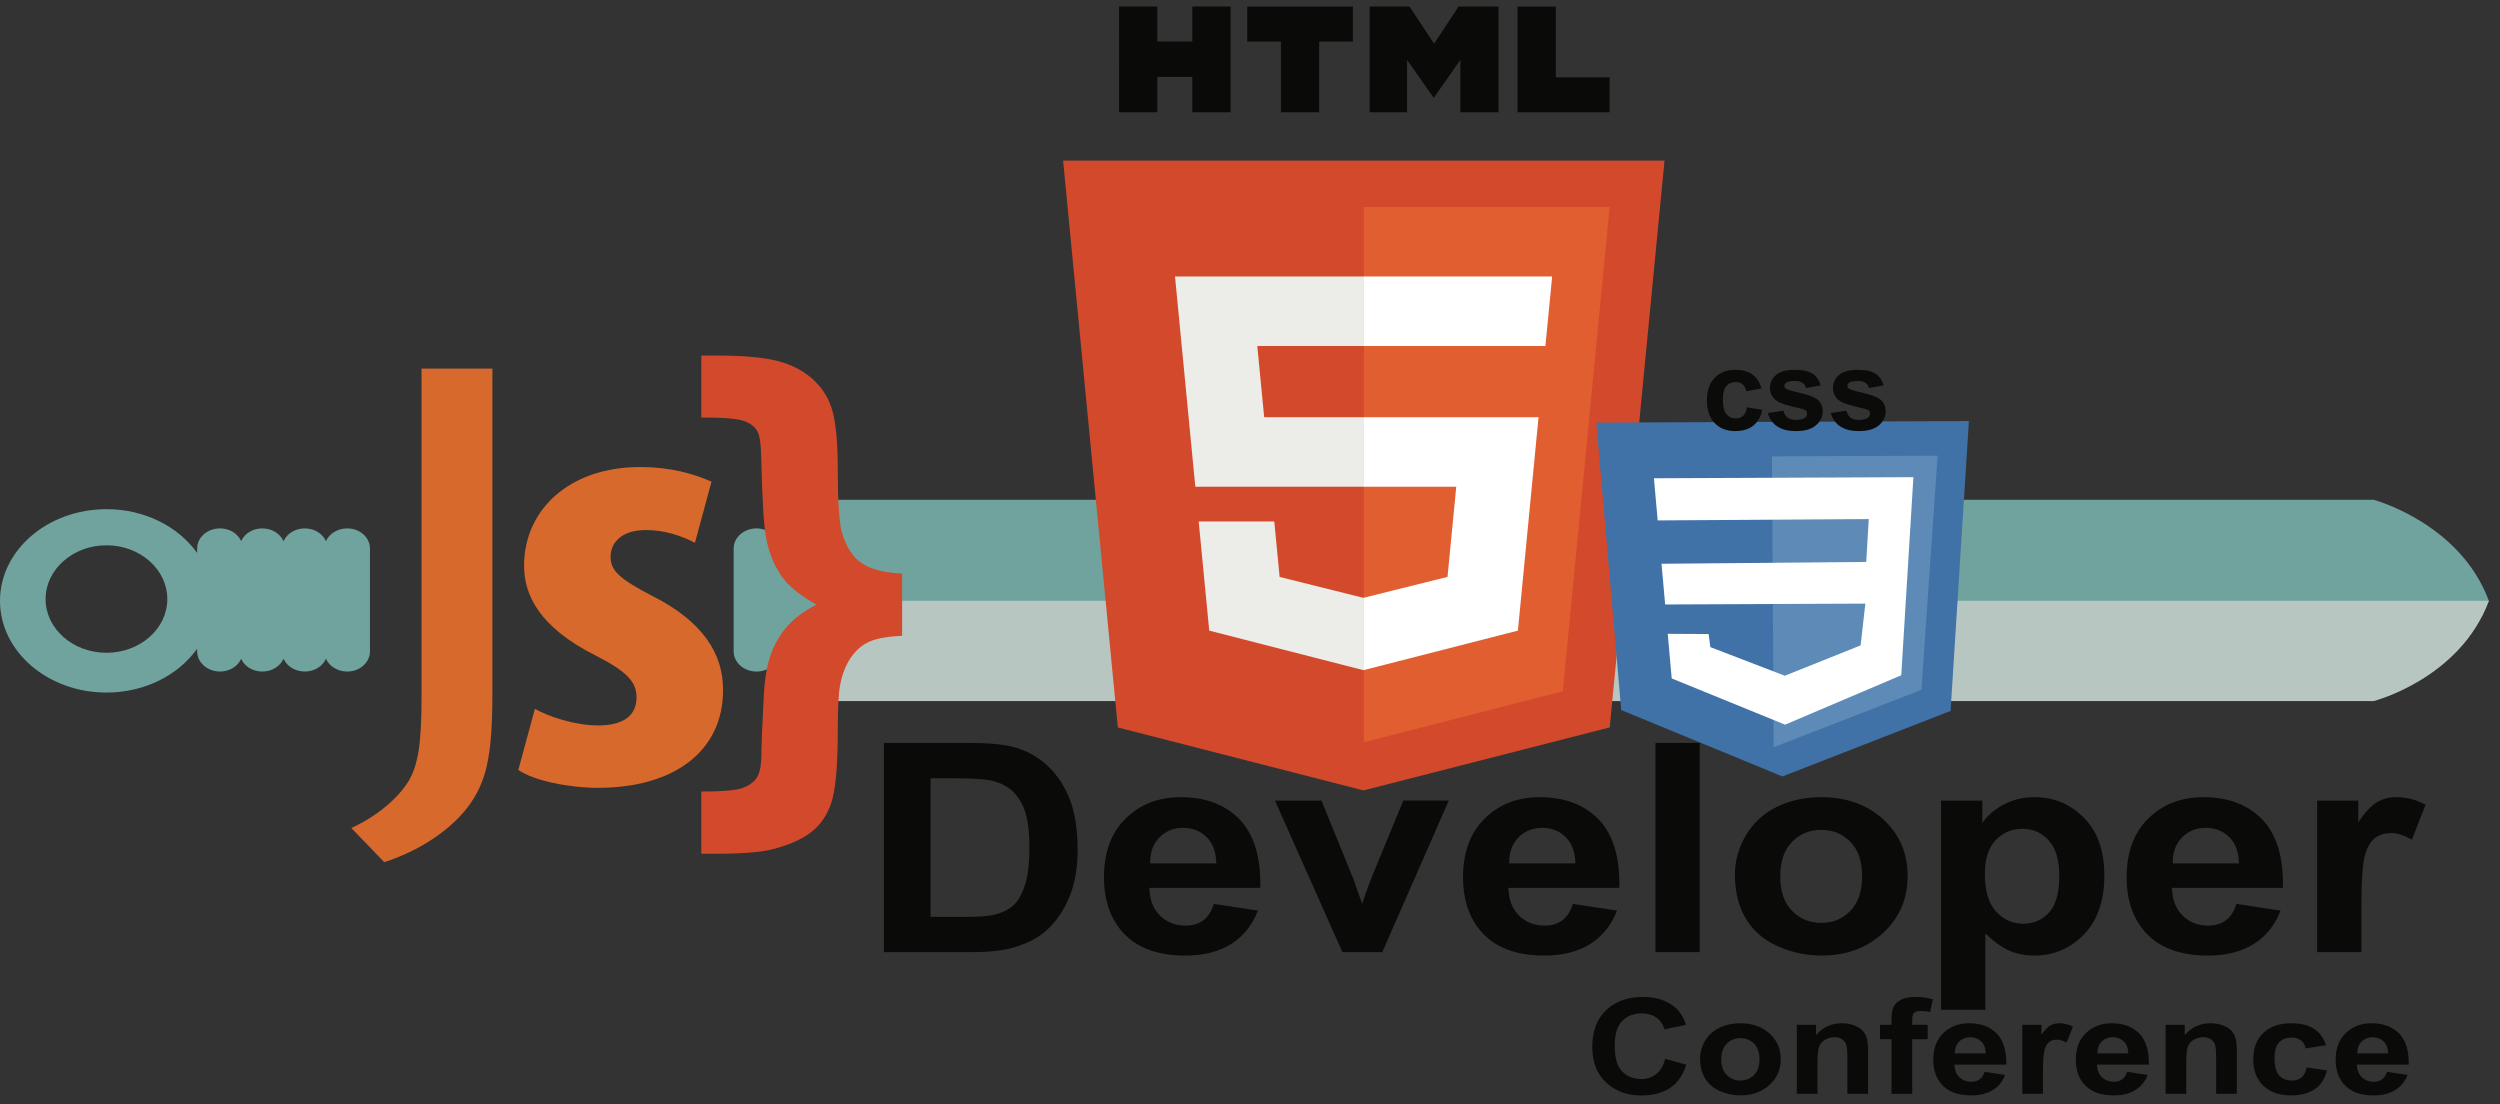 <?xml version="1.0" encoding="UTF-8" standalone="no"?>
<svg width="120px" height="53px" viewBox="0 0 120 53" version="1.1" xmlns="http://www.w3.org/2000/svg" xmlns:xlink="http://www.w3.org/1999/xlink" xmlns:sketch="http://www.bohemiancoding.com/sketch/ns">
    <rect x="0" y="0" width="120" height="53" fill="#333333" stroke="none"/>
    <!-- Generator: Sketch 3.3.3 (12081) - http://www.bohemiancoding.com/sketch -->
    <title>featured-logo-html5</title>
    <desc>Created with Sketch.</desc>
    <defs></defs>
    <g id="Homepage" stroke="none" stroke-width="1" fill="none" fill-rule="evenodd" sketch:type="MSPage">
        <g id="JS---Home---Light" sketch:type="MSArtboardGroup" transform="translate(-663, -675)">
            <g id="Featured" sketch:type="MSLayerGroup" transform="translate(0, 650)">
                <g id="Group" transform="translate(250, 20)" sketch:type="MSShapeGroup">
                    <g id="featured-logo-html5" transform="translate(413, 5)">
                        <g id="Page-1">
                            <g id="Artboard-1">
                                <g id="logo">
                                    <g id="JS-Sword" transform="translate(0, 16.922)">
                                        <g id="Blade" transform="translate(34.893, 6.656)">
                                            <path d="M4.428,0.413 L4.428,2.115 C4.228,1.914 3.936,1.785 3.608,1.785 C3.003,1.785 2.514,2.217 2.514,2.751 C2.514,2.217 2.024,1.785 1.42,1.785 C0.815,1.785 0.322,2.217 0.322,2.751 L0.322,7.69 C0.322,8.223 0.815,8.656 1.42,8.656 C2.024,8.656 2.514,8.223 2.514,7.69 C2.514,8.223 3.003,8.656 3.608,8.656 C4.212,8.656 4.702,8.223 4.702,7.69 C4.702,8.223 5.191,8.656 5.796,8.656 C6.4,8.656 6.89,8.223 6.89,7.69 L6.89,5.936 L84.261,5.962 L84.572,5.263 C83.191,1.521 79.045,0.413 79.045,0.413 L4.428,0.413" id="Sword-Top" fill="#70A39E"></path>
                                            <path d="M84.572,5.262 C83.191,9.005 79.045,10.074 79.045,10.074 L4.428,10.074 L4.428,5.262 L84.572,5.262" id="Sword-Bottom" fill="#B8C6C2"></path>
                                        </g>
                                        <g id="Hilt">
                                            <path d="M5.112,9.252 C6.724,9.252 8.031,10.411 8.031,11.834 C8.031,13.257 6.724,14.411 5.112,14.411 C3.501,14.411 2.188,13.257 2.188,11.834 C2.188,10.411 3.501,9.252 5.112,9.252 M5.112,7.518 C2.292,7.518 0,9.488 0,11.919 C0,14.35 2.292,16.321 5.112,16.321 C6.955,16.321 8.565,15.478 9.463,14.218 L9.463,14.344 C9.463,14.877 9.955,15.312 10.56,15.312 C11.022,15.312 11.415,15.06 11.575,14.702 C11.735,15.06 12.128,15.312 12.59,15.312 C13.054,15.312 13.451,15.058 13.61,14.698 C13.77,15.058 14.167,15.312 14.631,15.312 C15.095,15.312 15.487,15.058 15.646,14.698 C15.806,15.058 16.203,15.312 16.667,15.312 C17.271,15.312 17.758,14.877 17.758,14.344 L17.758,9.405 C17.758,8.871 17.271,8.441 16.667,8.441 C16.203,8.441 15.806,8.696 15.646,9.055 C15.487,8.696 15.095,8.441 14.631,8.441 C14.167,8.441 13.77,8.696 13.61,9.055 C13.451,8.696 13.054,8.441 12.59,8.441 C12.128,8.441 11.735,8.693 11.575,9.051 C11.415,8.693 11.022,8.441 10.56,8.441 C9.955,8.441 9.463,8.871 9.463,9.405 L9.463,9.62 C8.565,8.36 6.955,7.518 5.112,7.518" id="Grip" fill="#70A39E"></path>
                                            <path d="M41.752,13.868 C41.404,14.017 41.105,14.268 40.856,14.621 C40.607,14.974 40.431,15.415 40.328,15.946 C40.252,16.344 40.215,17.033 40.215,18.011 C40.215,19.621 40.132,20.744 39.968,21.383 C39.804,22.021 39.501,22.534 39.06,22.92 C38.618,23.306 37.969,23.61 37.114,23.834 C36.541,23.983 35.64,24.058 34.409,24.058 L33.662,24.058 L33.662,21.072 C34.667,21.072 35.325,21.016 35.635,20.904 C35.945,20.792 36.172,20.63 36.318,20.419 C36.464,20.207 36.539,19.848 36.544,19.343 C36.548,18.837 36.588,17.871 36.664,16.443 C36.711,15.581 36.837,14.89 37.044,14.372 C37.25,13.854 37.526,13.414 37.869,13.053 C38.212,12.692 38.651,12.375 39.187,12.101 C38.491,11.703 37.983,11.313 37.664,10.931 C37.222,10.384 36.922,9.688 36.762,8.841 C36.659,8.261 36.584,6.983 36.537,5.01 C36.528,4.387 36.464,3.973 36.347,3.765 C36.229,3.558 36.018,3.398 35.712,3.286 C35.407,3.174 34.724,3.118 33.662,3.118 L33.662,0.144 L34.409,0.144 C35.677,0.144 36.65,0.232 37.326,0.406 C38.002,0.58 38.571,0.876 39.031,1.295 C39.492,1.714 39.804,2.228 39.968,2.838 C40.133,3.448 40.215,4.408 40.215,5.719 C40.215,7.236 40.285,8.228 40.427,8.692 C40.633,9.356 40.948,9.83 41.371,10.117 C41.793,10.403 42.437,10.567 43.302,10.608 L43.302,13.594 C42.616,13.628 42.099,13.719 41.752,13.868 L41.752,13.868 Z" id="Cross-guard" fill="#D3492B"></path>
                                            <path d="M25.674,17.105 C26.332,17.471 27.578,17.899 28.72,17.899 C29.897,17.899 30.554,17.44 30.554,16.555 C30.554,15.791 30.07,15.302 28.582,14.539 C25.847,13.163 25.156,11.606 25.156,10.231 C25.156,7.542 27.336,5.495 30.727,5.495 C32.146,5.495 33.253,5.801 34.153,6.198 L33.357,9.131 C32.7,8.795 31.904,8.52 31.004,8.52 C29.828,8.52 29.308,9.131 29.308,9.803 C29.308,10.445 29.689,10.842 31.281,11.667 C33.772,12.919 34.707,14.478 34.707,16.188 C34.707,19.243 32.215,20.893 28.72,20.893 C27.301,20.893 25.64,20.557 24.879,20.037 L25.674,17.105" id="S" fill="#D7692C"></path>
                                            <path d="M22.445,21.83 C21.532,23.006 20.058,23.937 18.444,24.463 L16.864,22.822 C18.092,22.266 19.146,21.367 19.635,20.53 C20.058,19.785 20.234,18.826 20.234,16.531 L20.234,0.77 L23.635,0.77 L23.635,16.315 C23.634,19.383 23.356,20.622 22.445,21.83" id="J" fill="#D7692C"></path>
                                        </g>
                                    </g>
                                    <g id="HTML5" transform="translate(50.619, 0)">
                                        <path d="M14.827,37.94 L3.037,34.918 L0.41,7.709 L29.278,7.709 L26.648,34.915 L14.827,37.94" id="Fill-11" fill="#D3492B"></path>
                                        <path d="M24.396,33.182 L26.644,9.934 L14.845,9.934 L14.845,35.627 L24.396,33.182" id="Fill-12" fill="#E15E30"></path>
                                        <path d="M14.845,23.363 L14.845,20.026 L10.062,20.026 L9.731,16.608 L14.845,16.608 L14.845,13.271 L5.781,13.271 L5.868,14.167 L6.756,23.363 L14.845,23.363" id="Fill-13" fill="#ECECE9"></path>
                                        <path d="M10.803,27.693 L10.546,25.031 L6.918,25.031 L7.424,30.27 L14.828,32.169 L14.845,32.164 L14.845,28.692 L14.828,28.697 L10.803,27.693" id="Fill-14" fill="#ECECE9"></path>
                                        <path d="M3.096,0.315 L4.932,0.315 L4.932,1.991 L6.612,1.991 L6.612,0.315 L8.449,0.315 L8.449,5.389 L6.612,5.389 L6.612,3.69 L4.932,3.69 L4.932,5.389 L3.095,5.389 L3.096,0.315" id="Fill-15" fill="#0A0B09"></path>
                                        <path d="M10.864,1.998 L9.248,1.998 L9.248,0.315 L14.319,0.315 L14.319,1.998 L12.701,1.998 L12.701,5.389 L10.864,5.389 L10.864,1.998" id="Fill-16" fill="#0A0B09"></path>
                                        <path d="M15.123,0.315 L17.039,0.315 L18.217,2.098 L19.393,0.315 L21.309,0.315 L21.309,5.389 L19.48,5.389 L19.48,2.874 L18.216,4.678 L18.185,4.678 L16.921,2.874 L16.921,5.389 L15.123,5.389 L15.123,0.315" id="Fill-17" fill="#0A0B09"></path>
                                        <path d="M22.222,0.315 L24.06,0.315 L24.06,3.712 L26.642,3.712 L26.642,5.389 L22.223,5.389 L22.223,0.315 L22.222,0.315" id="Fill-18" fill="#0A0B09"></path>
                                        <path d="M22.295,29.707 L23.144,20.922 L23.232,20.026 L14.831,20.026 L14.831,23.363 L19.281,23.363 L18.862,27.69 L14.831,28.695 L14.831,32.167 L22.24,30.27 L22.295,29.707" id="Fill-19" fill="#FFFFFF"></path>
                                        <path d="M23.884,13.271 L14.831,13.271 L14.831,16.608 L23.561,16.608 L23.633,15.858 L23.798,14.167 L23.884,13.271" id="Fill-20" fill="#FFFFFF"></path>
                                    </g>
                                    <g id="CSS3" transform="translate(75.369, 17.707)">
                                        <path d="M18.259,16.417 L10.186,19.562 L2.45,16.376 L1.254,2.579 L19.138,2.504 L18.259,16.417" id="Fill-23" fill="#4072A8"></path>
                                        <path d="M9.769,18.162 L16.859,15.404 L17.638,4.166 L9.686,4.198 L9.769,18.162" id="Fill-24" fill="#5D8AB6"></path>
                                        <path d="M15.891,14.705 L10.315,17.077 L4.873,14.858 L4.682,12.716 L6.645,12.727 L6.728,13.355 L10.301,14.728 L13.94,13.271 L14.168,11.267 L4.558,11.308 L4.384,9.354 L14.21,9.265 L14.331,7.209 L4.199,7.273 L4.02,5.25 L16.475,5.197 L15.891,14.705" id="Fill-25" fill="#FFFFFF"></path>
                                        <path d="M9.184,0.94 L8.449,1.072 C8.424,0.926 8.368,0.815 8.28,0.741 C8.193,0.667 8.079,0.63 7.939,0.63 C7.754,0.63 7.605,0.694 7.495,0.822 C7.384,0.95 7.329,1.164 7.329,1.464 C7.329,1.798 7.385,2.034 7.497,2.172 C7.61,2.309 7.761,2.378 7.95,2.378 C8.092,2.378 8.207,2.338 8.298,2.258 C8.388,2.177 8.452,2.039 8.489,1.843 L9.221,1.968 C9.145,2.303 8.999,2.557 8.783,2.728 C8.568,2.899 8.278,2.985 7.915,2.985 C7.503,2.985 7.175,2.855 6.93,2.595 C6.684,2.336 6.562,1.976 6.562,1.517 C6.562,1.053 6.685,0.691 6.931,0.433 C7.177,0.174 7.509,0.044 7.929,0.044 C8.272,0.044 8.545,0.118 8.748,0.266 C8.95,0.413 9.096,0.638 9.184,0.94 L9.184,0.94 L9.184,0.94 Z M9.487,2.119 L10.235,2.005 C10.267,2.15 10.332,2.259 10.429,2.335 C10.526,2.41 10.663,2.447 10.838,2.447 C11.031,2.447 11.176,2.412 11.273,2.341 C11.339,2.292 11.371,2.225 11.371,2.142 C11.371,2.086 11.354,2.039 11.318,2.002 C11.281,1.967 11.198,1.934 11.069,1.904 C10.467,1.772 10.086,1.651 9.925,1.541 C9.702,1.389 9.59,1.178 9.59,0.908 C9.59,0.664 9.687,0.459 9.88,0.293 C10.073,0.127 10.372,0.044 10.777,0.044 C11.162,0.044 11.449,0.107 11.637,0.233 C11.824,0.358 11.953,0.543 12.024,0.789 L11.321,0.919 C11.291,0.809 11.234,0.725 11.15,0.667 C11.066,0.609 10.946,0.58 10.79,0.58 C10.594,0.58 10.453,0.607 10.368,0.662 C10.311,0.7 10.283,0.751 10.283,0.813 C10.283,0.866 10.308,0.911 10.357,0.948 C10.425,0.997 10.657,1.067 11.054,1.157 C11.451,1.247 11.729,1.357 11.886,1.488 C12.042,1.621 12.12,1.805 12.12,2.042 C12.12,2.3 12.012,2.521 11.796,2.707 C11.58,2.892 11.261,2.985 10.838,2.985 C10.454,2.985 10.15,2.907 9.926,2.752 C9.702,2.596 9.556,2.385 9.487,2.119 L9.487,2.119 L9.487,2.119 Z M12.51,2.119 L13.259,2.005 C13.29,2.15 13.355,2.259 13.452,2.335 C13.55,2.41 13.686,2.447 13.861,2.447 C14.054,2.447 14.199,2.412 14.296,2.341 C14.362,2.292 14.394,2.225 14.394,2.142 C14.394,2.086 14.377,2.039 14.341,2.002 C14.304,1.967 14.221,1.934 14.092,1.904 C13.49,1.772 13.109,1.651 12.948,1.541 C12.725,1.389 12.614,1.178 12.614,0.908 C12.614,0.664 12.71,0.459 12.903,0.293 C13.096,0.127 13.395,0.044 13.8,0.044 C14.186,0.044 14.472,0.107 14.66,0.233 C14.847,0.358 14.977,0.543 15.047,0.789 L14.344,0.919 C14.314,0.809 14.257,0.725 14.173,0.667 C14.089,0.609 13.969,0.58 13.813,0.58 C13.617,0.58 13.476,0.607 13.391,0.662 C13.335,0.7 13.306,0.751 13.306,0.813 C13.306,0.866 13.331,0.911 13.381,0.948 C13.448,0.997 13.68,1.067 14.077,1.157 C14.475,1.247 14.752,1.357 14.909,1.488 C15.065,1.621 15.143,1.805 15.143,2.042 C15.143,2.3 15.035,2.521 14.819,2.707 C14.603,2.892 14.284,2.985 13.861,2.985 C13.477,2.985 13.173,2.907 12.949,2.752 C12.725,2.596 12.579,2.385 12.51,2.119 L12.51,2.119 L12.51,2.119 Z" id="css" fill="#0B0B0A"></path>
                                    </g>
                                    <g id="Text" transform="translate(42.014, 35.366)" fill="#0A0B09">
                                        <g id="Conference" transform="translate(34.124, 12.084)">
                                            <path d="M3.79,3.373 L4.804,3.657 C4.649,4.156 4.39,4.527 4.029,4.769 C3.667,5.012 3.208,5.133 2.652,5.133 C1.964,5.133 1.399,4.926 0.956,4.51 C0.512,4.095 0.291,3.528 0.291,2.808 C0.291,2.047 0.513,1.456 0.959,1.034 C1.404,0.613 1.99,0.402 2.715,0.402 C3.349,0.402 3.864,0.568 4.26,0.899 C4.496,1.094 4.673,1.375 4.79,1.741 L3.755,1.959 C3.693,1.723 3.566,1.535 3.371,1.398 C3.177,1.261 2.941,1.192 2.663,1.192 C2.279,1.192 1.967,1.314 1.728,1.557 C1.489,1.8 1.369,2.195 1.369,2.739 C1.369,3.318 1.487,3.729 1.723,3.975 C1.958,4.221 2.264,4.343 2.642,4.343 C2.92,4.343 3.158,4.265 3.359,4.109 C3.559,3.953 3.703,3.708 3.79,3.373" id="Fill-36"></path>
                                            <path d="M6.483,3.398 C6.483,3.726 6.572,3.978 6.749,4.153 C6.926,4.327 7.143,4.415 7.402,4.415 C7.661,4.415 7.878,4.327 8.054,4.153 C8.23,3.978 8.318,3.724 8.318,3.392 C8.318,3.067 8.23,2.818 8.054,2.643 C7.878,2.468 7.661,2.381 7.402,2.381 C7.143,2.381 6.926,2.468 6.749,2.643 C6.572,2.818 6.483,3.069 6.483,3.398 L6.483,3.398 L6.483,3.398 Z M5.466,3.351 C5.466,3.06 5.547,2.778 5.709,2.506 C5.872,2.233 6.103,2.025 6.4,1.881 C6.698,1.738 7.032,1.666 7.398,1.666 C7.966,1.666 8.431,1.829 8.794,2.154 C9.157,2.48 9.339,2.892 9.339,3.389 C9.339,3.89 9.156,4.306 8.789,4.635 C8.423,4.965 7.961,5.129 7.405,5.129 C7.062,5.129 6.734,5.061 6.422,4.923 C6.11,4.786 5.872,4.585 5.709,4.32 C5.547,4.055 5.466,3.732 5.466,3.351 L5.466,3.351 L5.466,3.351 Z" id="Fill-37"></path>
                                            <path d="M13.53,5.054 L12.537,5.054 L12.537,3.364 C12.537,3.006 12.516,2.774 12.474,2.669 C12.431,2.564 12.362,2.483 12.267,2.424 C12.172,2.366 12.057,2.336 11.923,2.336 C11.75,2.336 11.596,2.378 11.459,2.461 C11.322,2.545 11.229,2.655 11.178,2.792 C11.127,2.93 11.102,3.183 11.102,3.554 L11.102,5.054 L10.109,5.054 L10.109,1.741 L11.032,1.741 L11.032,2.227 C11.359,1.853 11.771,1.666 12.269,1.666 C12.488,1.666 12.688,1.701 12.869,1.771 C13.051,1.84 13.188,1.93 13.282,2.037 C13.374,2.146 13.439,2.268 13.476,2.406 C13.512,2.543 13.53,2.739 13.53,2.996 L13.53,5.054" id="Fill-39"></path>
                                            <path d="M14.103,1.741 L14.655,1.741 L14.655,1.491 C14.655,1.213 14.688,1.004 14.755,0.867 C14.823,0.73 14.945,0.618 15.126,0.532 C15.307,0.445 15.534,0.402 15.81,0.402 C16.093,0.402 16.37,0.44 16.641,0.515 L16.506,1.126 C16.349,1.093 16.196,1.077 16.051,1.077 C15.907,1.077 15.804,1.106 15.741,1.166 C15.679,1.225 15.648,1.338 15.648,1.507 L15.648,1.741 L16.39,1.741 L16.39,2.431 L15.648,2.431 L15.648,5.055 L14.654,5.055 L14.654,2.431 L14.103,2.431 L14.103,1.741" id="Fill-40"></path>
                                            <path d="M19.179,3.114 C19.171,2.86 19.097,2.667 18.956,2.535 C18.814,2.403 18.642,2.337 18.44,2.337 C18.223,2.337 18.044,2.407 17.902,2.546 C17.761,2.686 17.692,2.875 17.694,3.114 L19.179,3.114 L19.179,3.114 Z M19.122,4 L20.111,4.147 C19.984,4.467 19.784,4.711 19.509,4.878 C19.234,5.046 18.891,5.13 18.478,5.13 C17.826,5.13 17.342,4.942 17.029,4.565 C16.782,4.263 16.658,3.883 16.658,3.423 C16.658,2.874 16.821,2.444 17.146,2.133 C17.471,1.822 17.882,1.666 18.379,1.666 C18.938,1.666 19.378,1.829 19.701,2.154 C20.024,2.48 20.178,2.979 20.164,3.65 L17.676,3.65 C17.683,3.911 17.763,4.113 17.916,4.257 C18.07,4.402 18.26,4.474 18.489,4.474 C18.645,4.474 18.775,4.437 18.881,4.362 C18.987,4.287 19.068,4.166 19.122,4 L19.122,4 L19.122,4 Z" id="Fill-42"></path>
                                            <path d="M21.924,5.054 L20.931,5.054 L20.931,1.741 L21.854,1.741 L21.854,2.212 C22.011,1.99 22.153,1.843 22.28,1.772 C22.406,1.701 22.549,1.666 22.709,1.666 C22.936,1.666 23.153,1.722 23.363,1.832 L23.056,2.596 C22.888,2.5 22.732,2.453 22.589,2.453 C22.45,2.453 22.332,2.487 22.235,2.554 C22.139,2.621 22.063,2.744 22.007,2.921 C21.952,3.097 21.924,3.467 21.924,4.031 L21.924,5.054" id="Fill-43"></path>
                                            <path d="M26.021,3.114 C26.014,2.86 25.94,2.667 25.798,2.535 C25.657,2.403 25.485,2.337 25.282,2.337 C25.065,2.337 24.886,2.407 24.745,2.546 C24.604,2.686 24.534,2.875 24.536,3.114 L26.021,3.114 L26.021,3.114 Z M25.964,4 L26.954,4.147 C26.827,4.467 26.626,4.711 26.351,4.878 C26.077,5.046 25.733,5.13 25.321,5.13 C24.669,5.13 24.185,4.942 23.872,4.565 C23.625,4.263 23.501,3.883 23.501,3.423 C23.501,2.874 23.664,2.444 23.988,2.133 C24.314,1.822 24.725,1.666 25.222,1.666 C25.781,1.666 26.221,1.829 26.544,2.154 C26.867,2.48 27.021,2.979 27.007,3.65 L24.518,3.65 C24.526,3.911 24.605,4.113 24.759,4.257 C24.912,4.402 25.102,4.474 25.332,4.474 C25.487,4.474 25.618,4.437 25.724,4.362 C25.83,4.287 25.91,4.166 25.964,4 L25.964,4 L25.964,4 Z" id="Fill-44"></path>
                                            <path d="M31.23,5.054 L30.237,5.054 L30.237,3.364 C30.237,3.006 30.217,2.774 30.174,2.669 C30.131,2.564 30.062,2.483 29.967,2.424 C29.872,2.366 29.757,2.336 29.622,2.336 C29.45,2.336 29.296,2.378 29.159,2.461 C29.023,2.545 28.929,2.655 28.878,2.792 C28.828,2.93 28.802,3.183 28.802,3.554 L28.802,5.054 L27.809,5.054 L27.809,1.741 L28.732,1.741 L28.732,2.227 C29.059,1.853 29.471,1.666 29.969,1.666 C30.188,1.666 30.388,1.701 30.569,1.771 C30.751,1.84 30.888,1.93 30.982,2.037 C31.074,2.146 31.139,2.268 31.176,2.406 C31.213,2.543 31.23,2.739 31.23,2.996 L31.23,5.054" id="Fill-45"></path>
                                            <path d="M35.511,2.721 L34.532,2.876 C34.498,2.704 34.424,2.574 34.307,2.487 C34.19,2.399 34.039,2.355 33.853,2.355 C33.606,2.355 33.409,2.431 33.261,2.581 C33.114,2.732 33.04,2.985 33.04,3.339 C33.04,3.732 33.115,4.01 33.264,4.171 C33.414,4.334 33.615,4.415 33.868,4.415 C34.056,4.415 34.21,4.368 34.331,4.273 C34.451,4.178 34.535,4.016 34.585,3.785 L35.561,3.932 C35.459,4.326 35.265,4.625 34.977,4.827 C34.689,5.029 34.305,5.129 33.821,5.129 C33.273,5.129 32.835,4.977 32.508,4.67 C32.182,4.364 32.019,3.942 32.019,3.401 C32.019,2.853 32.182,2.428 32.51,2.123 C32.837,1.818 33.281,1.666 33.839,1.666 C34.296,1.666 34.659,1.753 34.93,1.927 C35.199,2.1 35.392,2.365 35.511,2.721" id="Fill-46"></path>
                                            <path d="M38.494,3.114 C38.486,2.86 38.412,2.667 38.27,2.535 C38.129,2.403 37.958,2.337 37.755,2.337 C37.538,2.337 37.359,2.407 37.218,2.546 C37.077,2.686 37.007,2.875 37.009,3.114 L38.494,3.114 L38.494,3.114 Z M38.437,4 L39.427,4.147 C39.299,4.467 39.098,4.711 38.823,4.878 C38.549,5.046 38.206,5.13 37.794,5.13 C37.141,5.13 36.658,4.942 36.345,4.565 C36.097,4.263 35.973,3.883 35.973,3.423 C35.973,2.874 36.136,2.444 36.461,2.133 C36.786,1.822 37.197,1.666 37.694,1.666 C38.253,1.666 38.694,1.829 39.016,2.154 C39.339,2.48 39.494,2.979 39.48,3.65 L36.991,3.65 C36.998,3.911 37.078,4.113 37.231,4.257 C37.384,4.402 37.576,4.474 37.804,4.474 C37.96,4.474 38.09,4.437 38.196,4.362 C38.302,4.287 38.383,4.166 38.437,4 L38.437,4 L38.437,4 Z" id="Fill-47"></path>
                                        </g>
                                        <g id="Developer">
                                            <path d="M2.653,1.993 L2.653,8.644 L4.325,8.644 C4.95,8.644 5.402,8.612 5.679,8.548 C6.042,8.466 6.344,8.327 6.583,8.13 C6.823,7.934 7.018,7.611 7.17,7.161 C7.322,6.712 7.397,6.099 7.397,5.322 C7.397,4.546 7.322,3.95 7.17,3.534 C7.018,3.119 6.807,2.795 6.534,2.561 C6.261,2.329 5.917,2.171 5.498,2.089 C5.185,2.025 4.572,1.993 3.659,1.993 L2.653,1.993 L2.653,1.993 Z M0.413,0.294 L4.506,0.294 C5.43,0.294 6.133,0.359 6.617,0.486 C7.268,0.66 7.826,0.968 8.289,1.411 C8.754,1.854 9.106,2.396 9.349,3.037 C9.591,3.679 9.712,4.47 9.712,5.411 C9.712,6.237 9.598,6.95 9.371,7.548 C9.094,8.279 8.698,8.87 8.184,9.322 C7.795,9.665 7.271,9.932 6.61,10.124 C6.115,10.265 5.455,10.336 4.628,10.336 L0.413,10.336 L0.413,0.294 L0.413,0.294 Z" id="Fill-26"></path>
                                            <path d="M16.37,6.076 C16.355,5.518 16.196,5.095 15.893,4.805 C15.59,4.515 15.223,4.37 14.788,4.37 C14.325,4.37 13.941,4.523 13.639,4.829 C13.336,5.135 13.187,5.55 13.192,6.076 L16.37,6.076 L16.37,6.076 Z M16.249,8.021 L18.367,8.342 C18.095,9.046 17.665,9.581 17.078,9.949 C16.489,10.316 15.755,10.501 14.872,10.501 C13.475,10.501 12.441,10.087 11.77,9.261 C11.24,8.598 10.975,7.763 10.975,6.754 C10.975,5.548 11.324,4.604 12.019,3.921 C12.716,3.238 13.596,2.898 14.66,2.898 C15.855,2.898 16.799,3.255 17.49,3.969 C18.18,4.684 18.511,5.779 18.481,7.253 L13.155,7.253 C13.17,7.825 13.341,8.268 13.669,8.585 C13.997,8.903 14.405,9.062 14.894,9.062 C15.228,9.062 15.508,8.98 15.735,8.815 C15.961,8.651 16.132,8.386 16.249,8.021 L16.249,8.021 L16.249,8.021 Z" id="Fill-27"></path>
                                            <path d="M22.422,10.336 L19.184,3.062 L21.416,3.062 L22.929,6.774 L23.368,8.014 C23.484,7.699 23.557,7.491 23.588,7.39 C23.658,7.185 23.734,6.979 23.815,6.774 L25.343,3.061 L27.529,3.061 L24.336,10.336 L22.422,10.336" id="Fill-28"></path>
                                            <path d="M33.605,6.076 C33.589,5.518 33.431,5.095 33.127,4.805 C32.825,4.515 32.457,4.37 32.024,4.37 C31.559,4.37 31.176,4.523 30.873,4.829 C30.571,5.135 30.422,5.55 30.427,6.076 L33.605,6.076 L33.605,6.076 Z M33.484,8.021 L35.602,8.342 C35.329,9.046 34.899,9.581 34.312,9.949 C33.724,10.316 32.989,10.501 32.106,10.501 C30.709,10.501 29.675,10.087 29.005,9.261 C28.475,8.598 28.21,7.763 28.21,6.754 C28.21,5.548 28.558,4.604 29.255,3.921 C29.95,3.238 30.83,2.898 31.895,2.898 C33.09,2.898 34.033,3.255 34.724,3.969 C35.415,4.684 35.746,5.779 35.715,7.253 L30.389,7.253 C30.404,7.825 30.576,8.268 30.904,8.585 C31.231,8.903 31.64,9.062 32.13,9.062 C32.462,9.062 32.742,8.98 32.969,8.815 C33.196,8.651 33.368,8.386 33.484,8.021 L33.484,8.021 L33.484,8.021 Z" id="Fill-29"></path>
                                            <path d="M37.448,0.294 L39.574,0.294 L39.574,10.336 L37.448,10.336 L37.448,0.294 L37.448,0.294 Z" id="Fill-30"></path>
                                            <path d="M43.439,6.698 C43.439,7.42 43.628,7.972 44.007,8.356 C44.385,8.74 44.852,8.932 45.406,8.932 C45.962,8.932 46.427,8.74 46.803,8.356 C47.178,7.972 47.367,7.415 47.367,6.685 C47.367,5.972 47.178,5.425 46.803,5.041 C46.427,4.657 45.962,4.466 45.406,4.466 C44.852,4.466 44.385,4.657 44.007,5.041 C43.628,5.425 43.439,5.977 43.439,6.698 L43.439,6.698 L43.439,6.698 Z M41.262,6.596 C41.262,5.957 41.435,5.338 41.783,4.74 C42.131,4.141 42.623,3.685 43.262,3.37 C43.9,3.055 44.612,2.898 45.4,2.898 C46.615,2.898 47.611,3.255 48.388,3.969 C49.165,4.684 49.553,5.587 49.553,6.678 C49.553,7.779 49.161,8.691 48.377,9.415 C47.592,10.138 46.605,10.501 45.415,10.501 C44.678,10.501 43.976,10.35 43.307,10.048 C42.639,9.747 42.131,9.305 41.783,8.723 C41.435,8.14 41.262,7.432 41.262,6.596 L41.262,6.596 L41.262,6.596 Z" id="Fill-31"></path>
                                            <path d="M53.26,6.575 C53.26,7.393 53.439,7.997 53.797,8.387 C54.155,8.778 54.592,8.973 55.106,8.973 C55.6,8.973 56.012,8.794 56.34,8.435 C56.667,8.076 56.831,7.489 56.831,6.671 C56.831,5.909 56.662,5.342 56.324,4.972 C55.986,4.602 55.568,4.417 55.068,4.417 C54.549,4.417 54.117,4.599 53.774,4.962 C53.431,5.326 53.26,5.863 53.26,6.575 L53.26,6.575 L53.26,6.575 Z M51.157,3.062 L53.139,3.062 L53.139,4.13 C53.396,3.765 53.745,3.468 54.183,3.24 C54.622,3.011 55.109,2.898 55.644,2.898 C56.577,2.898 57.368,3.229 58.019,3.891 C58.67,4.553 58.995,5.475 58.995,6.658 C58.995,7.873 58.667,8.817 58.012,9.49 C57.356,10.164 56.561,10.501 55.628,10.501 C55.185,10.501 54.782,10.42 54.421,10.261 C54.061,10.101 53.681,9.827 53.283,9.438 L53.283,13.104 L51.157,13.104 L51.157,3.062 L51.157,3.062 Z" id="Fill-32"></path>
                                            <path d="M65.456,6.076 C65.44,5.518 65.282,5.095 64.98,4.805 C64.677,4.515 64.308,4.37 63.875,4.37 C63.411,4.37 63.028,4.523 62.725,4.829 C62.421,5.135 62.273,5.55 62.278,6.076 L65.456,6.076 L65.456,6.076 Z M65.335,8.021 L67.453,8.342 C67.181,9.046 66.751,9.581 66.164,9.949 C65.575,10.316 64.84,10.501 63.958,10.501 C62.561,10.501 61.527,10.087 60.856,9.261 C60.327,8.598 60.062,7.763 60.062,6.754 C60.062,5.548 60.41,4.604 61.106,3.921 C61.802,3.238 62.682,2.898 63.746,2.898 C64.941,2.898 65.884,3.255 66.576,3.969 C67.266,4.684 67.597,5.779 67.567,7.253 L62.241,7.253 C62.256,7.825 62.427,8.268 62.755,8.585 C63.083,8.903 63.491,9.062 63.98,9.062 C64.314,9.062 64.594,8.98 64.82,8.815 C65.048,8.651 65.218,8.386 65.335,8.021 L65.335,8.021 L65.335,8.021 Z" id="Fill-33"></path>
                                            <path d="M71.335,10.336 L69.209,10.336 L69.209,3.062 L71.183,3.062 L71.183,4.096 C71.522,3.607 71.825,3.286 72.095,3.13 C72.365,2.975 72.671,2.897 73.014,2.897 C73.498,2.897 73.965,3.018 74.414,3.26 L73.756,4.938 C73.397,4.728 73.065,4.623 72.757,4.623 C72.46,4.623 72.207,4.698 72.001,4.846 C71.794,4.995 71.631,5.263 71.513,5.651 C71.394,6.039 71.335,6.852 71.335,8.089 L71.335,10.336" id="Fill-34"></path>
                                        </g>
                                    </g>
                                </g>
                            </g>
                        </g>
                    </g>
                </g>
            </g>
        </g>
    </g>
</svg>